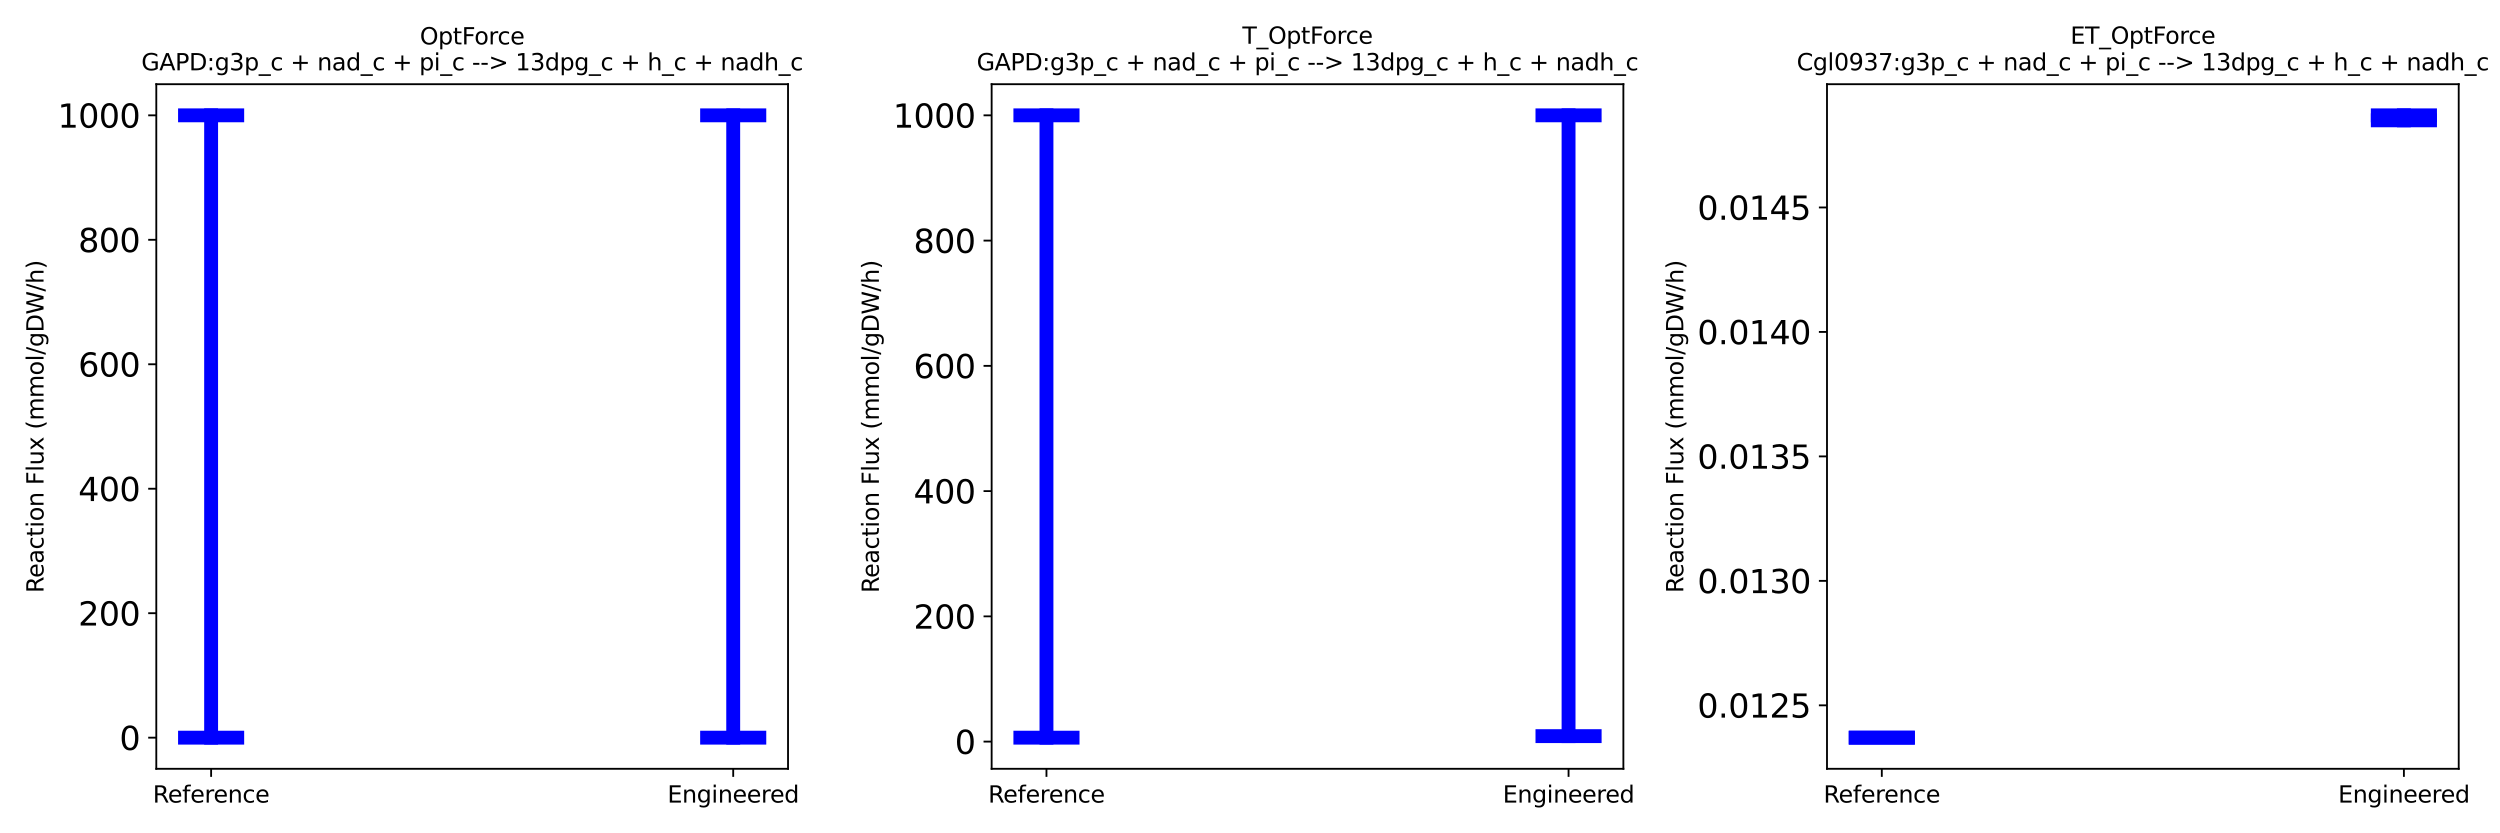 <?xml version="1.0" encoding="utf-8" standalone="no"?>
<!DOCTYPE svg PUBLIC "-//W3C//DTD SVG 1.1//EN"
  "http://www.w3.org/Graphics/SVG/1.1/DTD/svg11.dtd">
<svg xmlns:xlink="http://www.w3.org/1999/xlink" width="1080pt" height="360pt" viewBox="0 0 1080 360" xmlns="http://www.w3.org/2000/svg" version="1.1">
 <defs>
  <style type="text/css">*{stroke-linejoin: round; stroke-linecap: butt}</style>
 </defs>
 <g id="figure_1">
  <g id="patch_1">
   <path d="M 0 360 
L 1080 360 
L 1080 0 
L 0 0 
z
" style="fill: #ffffff"/>
  </g>
  <g id="axes_1">
   <g id="patch_2">
    <path d="M 67.52 332.12 
L 340.427 332.12 
L 340.427 36.384 
L 67.52 36.384 
z
" style="fill: #ffffff"/>
   </g>
   <g id="matplotlib.axis_1">
    <g id="xtick_1">
     <g id="line2d_1">
      <defs>
       <path id="m0166689766" d="M 0 0 
L 0 3.5 
" style="stroke: #000000; stroke-width: 0.8"/>
      </defs>
      <g>
       <use xlink:href="#m0166689766" x="91.202" y="332.12" style="stroke: #000000; stroke-width: 0.8"/>
      </g>
     </g>
     <g id="text_1">
      <!-- Reference -->
      <g transform="translate(66.025 346.718) scale(0.1 -0.1)">
       <defs>
        <path id="DejaVuSans-52" d="M 2841 2188 
Q 3044 2119 3236 1894 
Q 3428 1669 3622 1275 
L 4263 0 
L 3584 0 
L 2988 1197 
Q 2756 1666 2539 1819 
Q 2322 1972 1947 1972 
L 1259 1972 
L 1259 0 
L 628 0 
L 628 4666 
L 2053 4666 
Q 2853 4666 3247 4331 
Q 3641 3997 3641 3322 
Q 3641 2881 3436 2590 
Q 3231 2300 2841 2188 
z
M 1259 4147 
L 1259 2491 
L 2053 2491 
Q 2509 2491 2742 2702 
Q 2975 2913 2975 3322 
Q 2975 3731 2742 3939 
Q 2509 4147 2053 4147 
L 1259 4147 
z
" transform="scale(0.016)"/>
        <path id="DejaVuSans-65" d="M 3597 1894 
L 3597 1613 
L 953 1613 
Q 991 1019 1311 708 
Q 1631 397 2203 397 
Q 2534 397 2845 478 
Q 3156 559 3463 722 
L 3463 178 
Q 3153 47 2828 -22 
Q 2503 -91 2169 -91 
Q 1331 -91 842 396 
Q 353 884 353 1716 
Q 353 2575 817 3079 
Q 1281 3584 2069 3584 
Q 2775 3584 3186 3129 
Q 3597 2675 3597 1894 
z
M 3022 2063 
Q 3016 2534 2758 2815 
Q 2500 3097 2075 3097 
Q 1594 3097 1305 2825 
Q 1016 2553 972 2059 
L 3022 2063 
z
" transform="scale(0.016)"/>
        <path id="DejaVuSans-66" d="M 2375 4863 
L 2375 4384 
L 1825 4384 
Q 1516 4384 1395 4259 
Q 1275 4134 1275 3809 
L 1275 3500 
L 2222 3500 
L 2222 3053 
L 1275 3053 
L 1275 0 
L 697 0 
L 697 3053 
L 147 3053 
L 147 3500 
L 697 3500 
L 697 3744 
Q 697 4328 969 4595 
Q 1241 4863 1831 4863 
L 2375 4863 
z
" transform="scale(0.016)"/>
        <path id="DejaVuSans-72" d="M 2631 2963 
Q 2534 3019 2420 3045 
Q 2306 3072 2169 3072 
Q 1681 3072 1420 2755 
Q 1159 2438 1159 1844 
L 1159 0 
L 581 0 
L 581 3500 
L 1159 3500 
L 1159 2956 
Q 1341 3275 1631 3429 
Q 1922 3584 2338 3584 
Q 2397 3584 2469 3576 
Q 2541 3569 2628 3553 
L 2631 2963 
z
" transform="scale(0.016)"/>
        <path id="DejaVuSans-6e" d="M 3513 2113 
L 3513 0 
L 2938 0 
L 2938 2094 
Q 2938 2591 2744 2837 
Q 2550 3084 2163 3084 
Q 1697 3084 1428 2787 
Q 1159 2491 1159 1978 
L 1159 0 
L 581 0 
L 581 3500 
L 1159 3500 
L 1159 2956 
Q 1366 3272 1645 3428 
Q 1925 3584 2291 3584 
Q 2894 3584 3203 3211 
Q 3513 2838 3513 2113 
z
" transform="scale(0.016)"/>
        <path id="DejaVuSans-63" d="M 3122 3366 
L 3122 2828 
Q 2878 2963 2633 3030 
Q 2388 3097 2138 3097 
Q 1578 3097 1268 2742 
Q 959 2388 959 1747 
Q 959 1106 1268 751 
Q 1578 397 2138 397 
Q 2388 397 2633 464 
Q 2878 531 3122 666 
L 3122 134 
Q 2881 22 2623 -34 
Q 2366 -91 2075 -91 
Q 1284 -91 818 406 
Q 353 903 353 1747 
Q 353 2603 823 3093 
Q 1294 3584 2113 3584 
Q 2378 3584 2631 3529 
Q 2884 3475 3122 3366 
z
" transform="scale(0.016)"/>
       </defs>
       <use xlink:href="#DejaVuSans-52"/>
       <use xlink:href="#DejaVuSans-65" x="64.982"/>
       <use xlink:href="#DejaVuSans-66" x="126.506"/>
       <use xlink:href="#DejaVuSans-65" x="161.711"/>
       <use xlink:href="#DejaVuSans-72" x="223.234"/>
       <use xlink:href="#DejaVuSans-65" x="262.098"/>
       <use xlink:href="#DejaVuSans-6e" x="323.621"/>
       <use xlink:href="#DejaVuSans-63" x="387"/>
       <use xlink:href="#DejaVuSans-65" x="441.98"/>
      </g>
     </g>
    </g>
    <g id="xtick_2">
     <g id="line2d_2">
      <g>
       <use xlink:href="#m0166689766" x="316.745" y="332.12" style="stroke: #000000; stroke-width: 0.8"/>
      </g>
     </g>
     <g id="text_2">
      <!-- Engineered -->
      <g transform="translate(288.338 346.718) scale(0.1 -0.1)">
       <defs>
        <path id="DejaVuSans-45" d="M 628 4666 
L 3578 4666 
L 3578 4134 
L 1259 4134 
L 1259 2753 
L 3481 2753 
L 3481 2222 
L 1259 2222 
L 1259 531 
L 3634 531 
L 3634 0 
L 628 0 
L 628 4666 
z
" transform="scale(0.016)"/>
        <path id="DejaVuSans-67" d="M 2906 1791 
Q 2906 2416 2648 2759 
Q 2391 3103 1925 3103 
Q 1463 3103 1205 2759 
Q 947 2416 947 1791 
Q 947 1169 1205 825 
Q 1463 481 1925 481 
Q 2391 481 2648 825 
Q 2906 1169 2906 1791 
z
M 3481 434 
Q 3481 -459 3084 -895 
Q 2688 -1331 1869 -1331 
Q 1566 -1331 1297 -1286 
Q 1028 -1241 775 -1147 
L 775 -588 
Q 1028 -725 1275 -790 
Q 1522 -856 1778 -856 
Q 2344 -856 2625 -561 
Q 2906 -266 2906 331 
L 2906 616 
Q 2728 306 2450 153 
Q 2172 0 1784 0 
Q 1141 0 747 490 
Q 353 981 353 1791 
Q 353 2603 747 3093 
Q 1141 3584 1784 3584 
Q 2172 3584 2450 3431 
Q 2728 3278 2906 2969 
L 2906 3500 
L 3481 3500 
L 3481 434 
z
" transform="scale(0.016)"/>
        <path id="DejaVuSans-69" d="M 603 3500 
L 1178 3500 
L 1178 0 
L 603 0 
L 603 3500 
z
M 603 4863 
L 1178 4863 
L 1178 4134 
L 603 4134 
L 603 4863 
z
" transform="scale(0.016)"/>
        <path id="DejaVuSans-64" d="M 2906 2969 
L 2906 4863 
L 3481 4863 
L 3481 0 
L 2906 0 
L 2906 525 
Q 2725 213 2448 61 
Q 2172 -91 1784 -91 
Q 1150 -91 751 415 
Q 353 922 353 1747 
Q 353 2572 751 3078 
Q 1150 3584 1784 3584 
Q 2172 3584 2448 3432 
Q 2725 3281 2906 2969 
z
M 947 1747 
Q 947 1113 1208 752 
Q 1469 391 1925 391 
Q 2381 391 2643 752 
Q 2906 1113 2906 1747 
Q 2906 2381 2643 2742 
Q 2381 3103 1925 3103 
Q 1469 3103 1208 2742 
Q 947 2381 947 1747 
z
" transform="scale(0.016)"/>
       </defs>
       <use xlink:href="#DejaVuSans-45"/>
       <use xlink:href="#DejaVuSans-6e" x="63.184"/>
       <use xlink:href="#DejaVuSans-67" x="126.562"/>
       <use xlink:href="#DejaVuSans-69" x="190.039"/>
       <use xlink:href="#DejaVuSans-6e" x="217.822"/>
       <use xlink:href="#DejaVuSans-65" x="281.201"/>
       <use xlink:href="#DejaVuSans-65" x="342.725"/>
       <use xlink:href="#DejaVuSans-72" x="404.248"/>
       <use xlink:href="#DejaVuSans-65" x="443.111"/>
       <use xlink:href="#DejaVuSans-64" x="504.635"/>
      </g>
     </g>
    </g>
   </g>
   <g id="matplotlib.axis_2">
    <g id="ytick_1">
     <g id="line2d_3">
      <defs>
       <path id="m9d4613c481" d="M 0 0 
L -3.5 0 
" style="stroke: #000000; stroke-width: 0.8"/>
      </defs>
      <g>
       <use xlink:href="#m9d4613c481" x="67.52" y="318.677" style="stroke: #000000; stroke-width: 0.8"/>
      </g>
     </g>
     <g id="text_3">
      <!-- 0 -->
      <g transform="translate(51.612 323.996) scale(0.14 -0.14)">
       <defs>
        <path id="DejaVuSans-30" d="M 2034 4250 
Q 1547 4250 1301 3770 
Q 1056 3291 1056 2328 
Q 1056 1369 1301 889 
Q 1547 409 2034 409 
Q 2525 409 2770 889 
Q 3016 1369 3016 2328 
Q 3016 3291 2770 3770 
Q 2525 4250 2034 4250 
z
M 2034 4750 
Q 2819 4750 3233 4129 
Q 3647 3509 3647 2328 
Q 3647 1150 3233 529 
Q 2819 -91 2034 -91 
Q 1250 -91 836 529 
Q 422 1150 422 2328 
Q 422 3509 836 4129 
Q 1250 4750 2034 4750 
z
" transform="scale(0.016)"/>
       </defs>
       <use xlink:href="#DejaVuSans-30"/>
      </g>
     </g>
    </g>
    <g id="ytick_2">
     <g id="line2d_4">
      <g>
       <use xlink:href="#m9d4613c481" x="67.52" y="264.907" style="stroke: #000000; stroke-width: 0.8"/>
      </g>
     </g>
     <g id="text_4">
      <!-- 200 -->
      <g transform="translate(33.797 270.226) scale(0.14 -0.14)">
       <defs>
        <path id="DejaVuSans-32" d="M 1228 531 
L 3431 531 
L 3431 0 
L 469 0 
L 469 531 
Q 828 903 1448 1529 
Q 2069 2156 2228 2338 
Q 2531 2678 2651 2914 
Q 2772 3150 2772 3378 
Q 2772 3750 2511 3984 
Q 2250 4219 1831 4219 
Q 1534 4219 1204 4116 
Q 875 4013 500 3803 
L 500 4441 
Q 881 4594 1212 4672 
Q 1544 4750 1819 4750 
Q 2544 4750 2975 4387 
Q 3406 4025 3406 3419 
Q 3406 3131 3298 2873 
Q 3191 2616 2906 2266 
Q 2828 2175 2409 1742 
Q 1991 1309 1228 531 
z
" transform="scale(0.016)"/>
       </defs>
       <use xlink:href="#DejaVuSans-32"/>
       <use xlink:href="#DejaVuSans-30" x="63.623"/>
       <use xlink:href="#DejaVuSans-30" x="127.246"/>
      </g>
     </g>
    </g>
    <g id="ytick_3">
     <g id="line2d_5">
      <g>
       <use xlink:href="#m9d4613c481" x="67.52" y="211.137" style="stroke: #000000; stroke-width: 0.8"/>
      </g>
     </g>
     <g id="text_5">
      <!-- 400 -->
      <g transform="translate(33.797 216.456) scale(0.14 -0.14)">
       <defs>
        <path id="DejaVuSans-34" d="M 2419 4116 
L 825 1625 
L 2419 1625 
L 2419 4116 
z
M 2253 4666 
L 3047 4666 
L 3047 1625 
L 3713 1625 
L 3713 1100 
L 3047 1100 
L 3047 0 
L 2419 0 
L 2419 1100 
L 313 1100 
L 313 1709 
L 2253 4666 
z
" transform="scale(0.016)"/>
       </defs>
       <use xlink:href="#DejaVuSans-34"/>
       <use xlink:href="#DejaVuSans-30" x="63.623"/>
       <use xlink:href="#DejaVuSans-30" x="127.246"/>
      </g>
     </g>
    </g>
    <g id="ytick_4">
     <g id="line2d_6">
      <g>
       <use xlink:href="#m9d4613c481" x="67.52" y="157.367" style="stroke: #000000; stroke-width: 0.8"/>
      </g>
     </g>
     <g id="text_6">
      <!-- 600 -->
      <g transform="translate(33.797 162.686) scale(0.14 -0.14)">
       <defs>
        <path id="DejaVuSans-36" d="M 2113 2584 
Q 1688 2584 1439 2293 
Q 1191 2003 1191 1497 
Q 1191 994 1439 701 
Q 1688 409 2113 409 
Q 2538 409 2786 701 
Q 3034 994 3034 1497 
Q 3034 2003 2786 2293 
Q 2538 2584 2113 2584 
z
M 3366 4563 
L 3366 3988 
Q 3128 4100 2886 4159 
Q 2644 4219 2406 4219 
Q 1781 4219 1451 3797 
Q 1122 3375 1075 2522 
Q 1259 2794 1537 2939 
Q 1816 3084 2150 3084 
Q 2853 3084 3261 2657 
Q 3669 2231 3669 1497 
Q 3669 778 3244 343 
Q 2819 -91 2113 -91 
Q 1303 -91 875 529 
Q 447 1150 447 2328 
Q 447 3434 972 4092 
Q 1497 4750 2381 4750 
Q 2619 4750 2861 4703 
Q 3103 4656 3366 4563 
z
" transform="scale(0.016)"/>
       </defs>
       <use xlink:href="#DejaVuSans-36"/>
       <use xlink:href="#DejaVuSans-30" x="63.623"/>
       <use xlink:href="#DejaVuSans-30" x="127.246"/>
      </g>
     </g>
    </g>
    <g id="ytick_5">
     <g id="line2d_7">
      <g>
       <use xlink:href="#m9d4613c481" x="67.52" y="103.597" style="stroke: #000000; stroke-width: 0.8"/>
      </g>
     </g>
     <g id="text_7">
      <!-- 800 -->
      <g transform="translate(33.797 108.916) scale(0.14 -0.14)">
       <defs>
        <path id="DejaVuSans-38" d="M 2034 2216 
Q 1584 2216 1326 1975 
Q 1069 1734 1069 1313 
Q 1069 891 1326 650 
Q 1584 409 2034 409 
Q 2484 409 2743 651 
Q 3003 894 3003 1313 
Q 3003 1734 2745 1975 
Q 2488 2216 2034 2216 
z
M 1403 2484 
Q 997 2584 770 2862 
Q 544 3141 544 3541 
Q 544 4100 942 4425 
Q 1341 4750 2034 4750 
Q 2731 4750 3128 4425 
Q 3525 4100 3525 3541 
Q 3525 3141 3298 2862 
Q 3072 2584 2669 2484 
Q 3125 2378 3379 2068 
Q 3634 1759 3634 1313 
Q 3634 634 3220 271 
Q 2806 -91 2034 -91 
Q 1263 -91 848 271 
Q 434 634 434 1313 
Q 434 1759 690 2068 
Q 947 2378 1403 2484 
z
M 1172 3481 
Q 1172 3119 1398 2916 
Q 1625 2713 2034 2713 
Q 2441 2713 2670 2916 
Q 2900 3119 2900 3481 
Q 2900 3844 2670 4047 
Q 2441 4250 2034 4250 
Q 1625 4250 1398 4047 
Q 1172 3844 1172 3481 
z
" transform="scale(0.016)"/>
       </defs>
       <use xlink:href="#DejaVuSans-38"/>
       <use xlink:href="#DejaVuSans-30" x="63.623"/>
       <use xlink:href="#DejaVuSans-30" x="127.246"/>
      </g>
     </g>
    </g>
    <g id="ytick_6">
     <g id="line2d_8">
      <g>
       <use xlink:href="#m9d4613c481" x="67.52" y="49.827" style="stroke: #000000; stroke-width: 0.8"/>
      </g>
     </g>
     <g id="text_8">
      <!-- 1000 -->
      <g transform="translate(24.89 55.145) scale(0.14 -0.14)">
       <defs>
        <path id="DejaVuSans-31" d="M 794 531 
L 1825 531 
L 1825 4091 
L 703 3866 
L 703 4441 
L 1819 4666 
L 2450 4666 
L 2450 531 
L 3481 531 
L 3481 0 
L 794 0 
L 794 531 
z
" transform="scale(0.016)"/>
       </defs>
       <use xlink:href="#DejaVuSans-31"/>
       <use xlink:href="#DejaVuSans-30" x="63.623"/>
       <use xlink:href="#DejaVuSans-30" x="127.246"/>
       <use xlink:href="#DejaVuSans-30" x="190.869"/>
      </g>
     </g>
    </g>
    <g id="text_9">
     <!-- Reaction Flux (mmol/gDW/h) -->
     <g transform="translate(18.81 256.136) rotate(-90) scale(0.1 -0.1)">
      <defs>
       <path id="DejaVuSans-61" d="M 2194 1759 
Q 1497 1759 1228 1600 
Q 959 1441 959 1056 
Q 959 750 1161 570 
Q 1363 391 1709 391 
Q 2188 391 2477 730 
Q 2766 1069 2766 1631 
L 2766 1759 
L 2194 1759 
z
M 3341 1997 
L 3341 0 
L 2766 0 
L 2766 531 
Q 2569 213 2275 61 
Q 1981 -91 1556 -91 
Q 1019 -91 701 211 
Q 384 513 384 1019 
Q 384 1609 779 1909 
Q 1175 2209 1959 2209 
L 2766 2209 
L 2766 2266 
Q 2766 2663 2505 2880 
Q 2244 3097 1772 3097 
Q 1472 3097 1187 3025 
Q 903 2953 641 2809 
L 641 3341 
Q 956 3463 1253 3523 
Q 1550 3584 1831 3584 
Q 2591 3584 2966 3190 
Q 3341 2797 3341 1997 
z
" transform="scale(0.016)"/>
       <path id="DejaVuSans-74" d="M 1172 4494 
L 1172 3500 
L 2356 3500 
L 2356 3053 
L 1172 3053 
L 1172 1153 
Q 1172 725 1289 603 
Q 1406 481 1766 481 
L 2356 481 
L 2356 0 
L 1766 0 
Q 1100 0 847 248 
Q 594 497 594 1153 
L 594 3053 
L 172 3053 
L 172 3500 
L 594 3500 
L 594 4494 
L 1172 4494 
z
" transform="scale(0.016)"/>
       <path id="DejaVuSans-6f" d="M 1959 3097 
Q 1497 3097 1228 2736 
Q 959 2375 959 1747 
Q 959 1119 1226 758 
Q 1494 397 1959 397 
Q 2419 397 2687 759 
Q 2956 1122 2956 1747 
Q 2956 2369 2687 2733 
Q 2419 3097 1959 3097 
z
M 1959 3584 
Q 2709 3584 3137 3096 
Q 3566 2609 3566 1747 
Q 3566 888 3137 398 
Q 2709 -91 1959 -91 
Q 1206 -91 779 398 
Q 353 888 353 1747 
Q 353 2609 779 3096 
Q 1206 3584 1959 3584 
z
" transform="scale(0.016)"/>
       <path id="DejaVuSans-20" transform="scale(0.016)"/>
       <path id="DejaVuSans-46" d="M 628 4666 
L 3309 4666 
L 3309 4134 
L 1259 4134 
L 1259 2759 
L 3109 2759 
L 3109 2228 
L 1259 2228 
L 1259 0 
L 628 0 
L 628 4666 
z
" transform="scale(0.016)"/>
       <path id="DejaVuSans-6c" d="M 603 4863 
L 1178 4863 
L 1178 0 
L 603 0 
L 603 4863 
z
" transform="scale(0.016)"/>
       <path id="DejaVuSans-75" d="M 544 1381 
L 544 3500 
L 1119 3500 
L 1119 1403 
Q 1119 906 1312 657 
Q 1506 409 1894 409 
Q 2359 409 2629 706 
Q 2900 1003 2900 1516 
L 2900 3500 
L 3475 3500 
L 3475 0 
L 2900 0 
L 2900 538 
Q 2691 219 2414 64 
Q 2138 -91 1772 -91 
Q 1169 -91 856 284 
Q 544 659 544 1381 
z
M 1991 3584 
L 1991 3584 
z
" transform="scale(0.016)"/>
       <path id="DejaVuSans-78" d="M 3513 3500 
L 2247 1797 
L 3578 0 
L 2900 0 
L 1881 1375 
L 863 0 
L 184 0 
L 1544 1831 
L 300 3500 
L 978 3500 
L 1906 2253 
L 2834 3500 
L 3513 3500 
z
" transform="scale(0.016)"/>
       <path id="DejaVuSans-28" d="M 1984 4856 
Q 1566 4138 1362 3434 
Q 1159 2731 1159 2009 
Q 1159 1288 1364 580 
Q 1569 -128 1984 -844 
L 1484 -844 
Q 1016 -109 783 600 
Q 550 1309 550 2009 
Q 550 2706 781 3412 
Q 1013 4119 1484 4856 
L 1984 4856 
z
" transform="scale(0.016)"/>
       <path id="DejaVuSans-6d" d="M 3328 2828 
Q 3544 3216 3844 3400 
Q 4144 3584 4550 3584 
Q 5097 3584 5394 3201 
Q 5691 2819 5691 2113 
L 5691 0 
L 5113 0 
L 5113 2094 
Q 5113 2597 4934 2840 
Q 4756 3084 4391 3084 
Q 3944 3084 3684 2787 
Q 3425 2491 3425 1978 
L 3425 0 
L 2847 0 
L 2847 2094 
Q 2847 2600 2669 2842 
Q 2491 3084 2119 3084 
Q 1678 3084 1418 2786 
Q 1159 2488 1159 1978 
L 1159 0 
L 581 0 
L 581 3500 
L 1159 3500 
L 1159 2956 
Q 1356 3278 1631 3431 
Q 1906 3584 2284 3584 
Q 2666 3584 2933 3390 
Q 3200 3197 3328 2828 
z
" transform="scale(0.016)"/>
       <path id="DejaVuSans-2f" d="M 1625 4666 
L 2156 4666 
L 531 -594 
L 0 -594 
L 1625 4666 
z
" transform="scale(0.016)"/>
       <path id="DejaVuSans-44" d="M 1259 4147 
L 1259 519 
L 2022 519 
Q 2988 519 3436 956 
Q 3884 1394 3884 2338 
Q 3884 3275 3436 3711 
Q 2988 4147 2022 4147 
L 1259 4147 
z
M 628 4666 
L 1925 4666 
Q 3281 4666 3915 4102 
Q 4550 3538 4550 2338 
Q 4550 1131 3912 565 
Q 3275 0 1925 0 
L 628 0 
L 628 4666 
z
" transform="scale(0.016)"/>
       <path id="DejaVuSans-57" d="M 213 4666 
L 850 4666 
L 1831 722 
L 2809 4666 
L 3519 4666 
L 4500 722 
L 5478 4666 
L 6119 4666 
L 4947 0 
L 4153 0 
L 3169 4050 
L 2175 0 
L 1381 0 
L 213 4666 
z
" transform="scale(0.016)"/>
       <path id="DejaVuSans-68" d="M 3513 2113 
L 3513 0 
L 2938 0 
L 2938 2094 
Q 2938 2591 2744 2837 
Q 2550 3084 2163 3084 
Q 1697 3084 1428 2787 
Q 1159 2491 1159 1978 
L 1159 0 
L 581 0 
L 581 4863 
L 1159 4863 
L 1159 2956 
Q 1366 3272 1645 3428 
Q 1925 3584 2291 3584 
Q 2894 3584 3203 3211 
Q 3513 2838 3513 2113 
z
" transform="scale(0.016)"/>
       <path id="DejaVuSans-29" d="M 513 4856 
L 1013 4856 
Q 1481 4119 1714 3412 
Q 1947 2706 1947 2009 
Q 1947 1309 1714 600 
Q 1481 -109 1013 -844 
L 513 -844 
Q 928 -128 1133 580 
Q 1338 1288 1338 2009 
Q 1338 2731 1133 3434 
Q 928 4138 513 4856 
z
" transform="scale(0.016)"/>
      </defs>
      <use xlink:href="#DejaVuSans-52"/>
      <use xlink:href="#DejaVuSans-65" x="64.982"/>
      <use xlink:href="#DejaVuSans-61" x="126.506"/>
      <use xlink:href="#DejaVuSans-63" x="187.785"/>
      <use xlink:href="#DejaVuSans-74" x="242.766"/>
      <use xlink:href="#DejaVuSans-69" x="281.975"/>
      <use xlink:href="#DejaVuSans-6f" x="309.758"/>
      <use xlink:href="#DejaVuSans-6e" x="370.939"/>
      <use xlink:href="#DejaVuSans-20" x="434.318"/>
      <use xlink:href="#DejaVuSans-46" x="466.105"/>
      <use xlink:href="#DejaVuSans-6c" x="523.625"/>
      <use xlink:href="#DejaVuSans-75" x="551.408"/>
      <use xlink:href="#DejaVuSans-78" x="614.787"/>
      <use xlink:href="#DejaVuSans-20" x="673.967"/>
      <use xlink:href="#DejaVuSans-28" x="705.754"/>
      <use xlink:href="#DejaVuSans-6d" x="744.768"/>
      <use xlink:href="#DejaVuSans-6d" x="842.18"/>
      <use xlink:href="#DejaVuSans-6f" x="939.592"/>
      <use xlink:href="#DejaVuSans-6c" x="1000.773"/>
      <use xlink:href="#DejaVuSans-2f" x="1028.557"/>
      <use xlink:href="#DejaVuSans-67" x="1062.248"/>
      <use xlink:href="#DejaVuSans-44" x="1125.725"/>
      <use xlink:href="#DejaVuSans-57" x="1202.727"/>
      <use xlink:href="#DejaVuSans-2f" x="1301.604"/>
      <use xlink:href="#DejaVuSans-68" x="1335.295"/>
      <use xlink:href="#DejaVuSans-29" x="1398.674"/>
     </g>
    </g>
   </g>
   <g id="line2d_9">
    <path d="M 91.202 318.677 
L 91.202 49.827 
" clip-path="url(#p25b998e445)" style="fill: none; stroke: #0000ff; stroke-width: 6; stroke-linecap: square"/>
   </g>
   <g id="line2d_10">
    <path d="M 79.925 318.677 
L 102.479 318.677 
" clip-path="url(#p25b998e445)" style="fill: none; stroke: #0000ff; stroke-width: 6; stroke-linecap: square"/>
   </g>
   <g id="line2d_11">
    <path d="M 79.925 49.827 
L 102.479 49.827 
" clip-path="url(#p25b998e445)" style="fill: none; stroke: #0000ff; stroke-width: 6; stroke-linecap: square"/>
   </g>
   <g id="line2d_12">
    <path d="M 316.745 318.677 
L 316.745 49.827 
" clip-path="url(#p25b998e445)" style="fill: none; stroke: #0000ff; stroke-width: 6; stroke-linecap: square"/>
   </g>
   <g id="line2d_13">
    <path d="M 305.468 318.677 
L 328.023 318.677 
" clip-path="url(#p25b998e445)" style="fill: none; stroke: #0000ff; stroke-width: 6; stroke-linecap: square"/>
   </g>
   <g id="line2d_14">
    <path d="M 305.468 49.827 
L 328.023 49.827 
" clip-path="url(#p25b998e445)" style="fill: none; stroke: #0000ff; stroke-width: 6; stroke-linecap: square"/>
   </g>
   <g id="patch_3">
    <path d="M 67.52 332.12 
L 67.52 36.384 
" style="fill: none; stroke: #000000; stroke-width: 0.8; stroke-linejoin: miter; stroke-linecap: square"/>
   </g>
   <g id="patch_4">
    <path d="M 340.427 332.12 
L 340.427 36.384 
" style="fill: none; stroke: #000000; stroke-width: 0.8; stroke-linejoin: miter; stroke-linecap: square"/>
   </g>
   <g id="patch_5">
    <path d="M 67.52 332.12 
L 340.427 332.12 
" style="fill: none; stroke: #000000; stroke-width: 0.8; stroke-linejoin: miter; stroke-linecap: square"/>
   </g>
   <g id="patch_6">
    <path d="M 67.52 36.384 
L 340.427 36.384 
" style="fill: none; stroke: #000000; stroke-width: 0.8; stroke-linejoin: miter; stroke-linecap: square"/>
   </g>
   <g id="text_10">
    <!-- OptForce -->
    <g transform="translate(181.381 19.186) scale(0.1 -0.1)">
     <defs>
      <path id="DejaVuSans-4f" d="M 2522 4238 
Q 1834 4238 1429 3725 
Q 1025 3213 1025 2328 
Q 1025 1447 1429 934 
Q 1834 422 2522 422 
Q 3209 422 3611 934 
Q 4013 1447 4013 2328 
Q 4013 3213 3611 3725 
Q 3209 4238 2522 4238 
z
M 2522 4750 
Q 3503 4750 4090 4092 
Q 4678 3434 4678 2328 
Q 4678 1225 4090 567 
Q 3503 -91 2522 -91 
Q 1538 -91 948 565 
Q 359 1222 359 2328 
Q 359 3434 948 4092 
Q 1538 4750 2522 4750 
z
" transform="scale(0.016)"/>
      <path id="DejaVuSans-70" d="M 1159 525 
L 1159 -1331 
L 581 -1331 
L 581 3500 
L 1159 3500 
L 1159 2969 
Q 1341 3281 1617 3432 
Q 1894 3584 2278 3584 
Q 2916 3584 3314 3078 
Q 3713 2572 3713 1747 
Q 3713 922 3314 415 
Q 2916 -91 2278 -91 
Q 1894 -91 1617 61 
Q 1341 213 1159 525 
z
M 3116 1747 
Q 3116 2381 2855 2742 
Q 2594 3103 2138 3103 
Q 1681 3103 1420 2742 
Q 1159 2381 1159 1747 
Q 1159 1113 1420 752 
Q 1681 391 2138 391 
Q 2594 391 2855 752 
Q 3116 1113 3116 1747 
z
" transform="scale(0.016)"/>
     </defs>
     <use xlink:href="#DejaVuSans-4f"/>
     <use xlink:href="#DejaVuSans-70" x="78.711"/>
     <use xlink:href="#DejaVuSans-74" x="142.188"/>
     <use xlink:href="#DejaVuSans-46" x="181.396"/>
     <use xlink:href="#DejaVuSans-6f" x="235.291"/>
     <use xlink:href="#DejaVuSans-72" x="296.473"/>
     <use xlink:href="#DejaVuSans-63" x="335.336"/>
     <use xlink:href="#DejaVuSans-65" x="390.316"/>
    </g>
    <!-- GAPD:g3p_c + nad_c + pi_c - -&gt; 13dpg_c + h_c + nadh_c -->
    <g transform="translate(61.057 30.384) scale(0.1 -0.1)">
     <defs>
      <path id="DejaVuSans-47" d="M 3809 666 
L 3809 1919 
L 2778 1919 
L 2778 2438 
L 4434 2438 
L 4434 434 
Q 4069 175 3628 42 
Q 3188 -91 2688 -91 
Q 1594 -91 976 548 
Q 359 1188 359 2328 
Q 359 3472 976 4111 
Q 1594 4750 2688 4750 
Q 3144 4750 3555 4637 
Q 3966 4525 4313 4306 
L 4313 3634 
Q 3963 3931 3569 4081 
Q 3175 4231 2741 4231 
Q 1884 4231 1454 3753 
Q 1025 3275 1025 2328 
Q 1025 1384 1454 906 
Q 1884 428 2741 428 
Q 3075 428 3337 486 
Q 3600 544 3809 666 
z
" transform="scale(0.016)"/>
      <path id="DejaVuSans-41" d="M 2188 4044 
L 1331 1722 
L 3047 1722 
L 2188 4044 
z
M 1831 4666 
L 2547 4666 
L 4325 0 
L 3669 0 
L 3244 1197 
L 1141 1197 
L 716 0 
L 50 0 
L 1831 4666 
z
" transform="scale(0.016)"/>
      <path id="DejaVuSans-50" d="M 1259 4147 
L 1259 2394 
L 2053 2394 
Q 2494 2394 2734 2622 
Q 2975 2850 2975 3272 
Q 2975 3691 2734 3919 
Q 2494 4147 2053 4147 
L 1259 4147 
z
M 628 4666 
L 2053 4666 
Q 2838 4666 3239 4311 
Q 3641 3956 3641 3272 
Q 3641 2581 3239 2228 
Q 2838 1875 2053 1875 
L 1259 1875 
L 1259 0 
L 628 0 
L 628 4666 
z
" transform="scale(0.016)"/>
      <path id="DejaVuSans-3a" d="M 750 794 
L 1409 794 
L 1409 0 
L 750 0 
L 750 794 
z
M 750 3309 
L 1409 3309 
L 1409 2516 
L 750 2516 
L 750 3309 
z
" transform="scale(0.016)"/>
      <path id="DejaVuSans-33" d="M 2597 2516 
Q 3050 2419 3304 2112 
Q 3559 1806 3559 1356 
Q 3559 666 3084 287 
Q 2609 -91 1734 -91 
Q 1441 -91 1130 -33 
Q 819 25 488 141 
L 488 750 
Q 750 597 1062 519 
Q 1375 441 1716 441 
Q 2309 441 2620 675 
Q 2931 909 2931 1356 
Q 2931 1769 2642 2001 
Q 2353 2234 1838 2234 
L 1294 2234 
L 1294 2753 
L 1863 2753 
Q 2328 2753 2575 2939 
Q 2822 3125 2822 3475 
Q 2822 3834 2567 4026 
Q 2313 4219 1838 4219 
Q 1578 4219 1281 4162 
Q 984 4106 628 3988 
L 628 4550 
Q 988 4650 1302 4700 
Q 1616 4750 1894 4750 
Q 2613 4750 3031 4423 
Q 3450 4097 3450 3541 
Q 3450 3153 3228 2886 
Q 3006 2619 2597 2516 
z
" transform="scale(0.016)"/>
      <path id="DejaVuSans-5f" d="M 3263 -1063 
L 3263 -1509 
L -63 -1509 
L -63 -1063 
L 3263 -1063 
z
" transform="scale(0.016)"/>
      <path id="DejaVuSans-2b" d="M 2944 4013 
L 2944 2272 
L 4684 2272 
L 4684 1741 
L 2944 1741 
L 2944 0 
L 2419 0 
L 2419 1741 
L 678 1741 
L 678 2272 
L 2419 2272 
L 2419 4013 
L 2944 4013 
z
" transform="scale(0.016)"/>
      <path id="DejaVuSans-2d" d="M 313 2009 
L 1997 2009 
L 1997 1497 
L 313 1497 
L 313 2009 
z
" transform="scale(0.016)"/>
      <path id="DejaVuSans-3e" d="M 678 3150 
L 678 3719 
L 4684 2266 
L 4684 1747 
L 678 294 
L 678 863 
L 3897 2003 
L 678 3150 
z
" transform="scale(0.016)"/>
     </defs>
     <use xlink:href="#DejaVuSans-47"/>
     <use xlink:href="#DejaVuSans-41" x="77.49"/>
     <use xlink:href="#DejaVuSans-50" x="145.898"/>
     <use xlink:href="#DejaVuSans-44" x="206.201"/>
     <use xlink:href="#DejaVuSans-3a" x="283.203"/>
     <use xlink:href="#DejaVuSans-67" x="316.895"/>
     <use xlink:href="#DejaVuSans-33" x="380.371"/>
     <use xlink:href="#DejaVuSans-70" x="443.994"/>
     <use xlink:href="#DejaVuSans-5f" x="507.471"/>
     <use xlink:href="#DejaVuSans-63" x="557.471"/>
     <use xlink:href="#DejaVuSans-20" x="612.451"/>
     <use xlink:href="#DejaVuSans-2b" x="644.238"/>
     <use xlink:href="#DejaVuSans-20" x="728.027"/>
     <use xlink:href="#DejaVuSans-6e" x="759.814"/>
     <use xlink:href="#DejaVuSans-61" x="823.193"/>
     <use xlink:href="#DejaVuSans-64" x="884.473"/>
     <use xlink:href="#DejaVuSans-5f" x="947.949"/>
     <use xlink:href="#DejaVuSans-63" x="997.949"/>
     <use xlink:href="#DejaVuSans-20" x="1052.93"/>
     <use xlink:href="#DejaVuSans-2b" x="1084.717"/>
     <use xlink:href="#DejaVuSans-20" x="1168.506"/>
     <use xlink:href="#DejaVuSans-70" x="1200.293"/>
     <use xlink:href="#DejaVuSans-69" x="1263.77"/>
     <use xlink:href="#DejaVuSans-5f" x="1291.553"/>
     <use xlink:href="#DejaVuSans-63" x="1341.553"/>
     <use xlink:href="#DejaVuSans-20" x="1396.533"/>
     <use xlink:href="#DejaVuSans-2d" x="1428.32"/>
     <use xlink:href="#DejaVuSans-2d" x="1464.404"/>
     <use xlink:href="#DejaVuSans-3e" x="1500.488"/>
     <use xlink:href="#DejaVuSans-20" x="1584.277"/>
     <use xlink:href="#DejaVuSans-31" x="1616.064"/>
     <use xlink:href="#DejaVuSans-33" x="1679.688"/>
     <use xlink:href="#DejaVuSans-64" x="1743.311"/>
     <use xlink:href="#DejaVuSans-70" x="1806.787"/>
     <use xlink:href="#DejaVuSans-67" x="1870.264"/>
     <use xlink:href="#DejaVuSans-5f" x="1933.74"/>
     <use xlink:href="#DejaVuSans-63" x="1983.74"/>
     <use xlink:href="#DejaVuSans-20" x="2038.721"/>
     <use xlink:href="#DejaVuSans-2b" x="2070.508"/>
     <use xlink:href="#DejaVuSans-20" x="2154.297"/>
     <use xlink:href="#DejaVuSans-68" x="2186.084"/>
     <use xlink:href="#DejaVuSans-5f" x="2249.463"/>
     <use xlink:href="#DejaVuSans-63" x="2299.463"/>
     <use xlink:href="#DejaVuSans-20" x="2354.443"/>
     <use xlink:href="#DejaVuSans-2b" x="2386.23"/>
     <use xlink:href="#DejaVuSans-20" x="2470.02"/>
     <use xlink:href="#DejaVuSans-6e" x="2501.807"/>
     <use xlink:href="#DejaVuSans-61" x="2565.186"/>
     <use xlink:href="#DejaVuSans-64" x="2626.465"/>
     <use xlink:href="#DejaVuSans-68" x="2689.941"/>
     <use xlink:href="#DejaVuSans-5f" x="2753.32"/>
     <use xlink:href="#DejaVuSans-63" x="2803.32"/>
    </g>
   </g>
  </g>
  <g id="axes_2">
   <g id="patch_7">
    <path d="M 428.39 332.12 
L 701.297 332.12 
L 701.297 36.384 
L 428.39 36.384 
z
" style="fill: #ffffff"/>
   </g>
   <g id="matplotlib.axis_3">
    <g id="xtick_3">
     <g id="line2d_15">
      <g>
       <use xlink:href="#m0166689766" x="452.072" y="332.12" style="stroke: #000000; stroke-width: 0.8"/>
      </g>
     </g>
     <g id="text_11">
      <!-- Reference -->
      <g transform="translate(426.895 346.718) scale(0.1 -0.1)">
       <use xlink:href="#DejaVuSans-52"/>
       <use xlink:href="#DejaVuSans-65" x="64.982"/>
       <use xlink:href="#DejaVuSans-66" x="126.506"/>
       <use xlink:href="#DejaVuSans-65" x="161.711"/>
       <use xlink:href="#DejaVuSans-72" x="223.234"/>
       <use xlink:href="#DejaVuSans-65" x="262.098"/>
       <use xlink:href="#DejaVuSans-6e" x="323.621"/>
       <use xlink:href="#DejaVuSans-63" x="387"/>
       <use xlink:href="#DejaVuSans-65" x="441.98"/>
      </g>
     </g>
    </g>
    <g id="xtick_4">
     <g id="line2d_16">
      <g>
       <use xlink:href="#m0166689766" x="677.615" y="332.12" style="stroke: #000000; stroke-width: 0.8"/>
      </g>
     </g>
     <g id="text_12">
      <!-- Engineered -->
      <g transform="translate(649.208 346.718) scale(0.1 -0.1)">
       <use xlink:href="#DejaVuSans-45"/>
       <use xlink:href="#DejaVuSans-6e" x="63.184"/>
       <use xlink:href="#DejaVuSans-67" x="126.562"/>
       <use xlink:href="#DejaVuSans-69" x="190.039"/>
       <use xlink:href="#DejaVuSans-6e" x="217.822"/>
       <use xlink:href="#DejaVuSans-65" x="281.201"/>
       <use xlink:href="#DejaVuSans-65" x="342.725"/>
       <use xlink:href="#DejaVuSans-72" x="404.248"/>
       <use xlink:href="#DejaVuSans-65" x="443.111"/>
       <use xlink:href="#DejaVuSans-64" x="504.635"/>
      </g>
     </g>
    </g>
   </g>
   <g id="matplotlib.axis_4">
    <g id="ytick_7">
     <g id="line2d_17">
      <g>
       <use xlink:href="#m9d4613c481" x="428.39" y="320.38" style="stroke: #000000; stroke-width: 0.8"/>
      </g>
     </g>
     <g id="text_13">
      <!-- 0 -->
      <g transform="translate(412.483 325.699) scale(0.14 -0.14)">
       <use xlink:href="#DejaVuSans-30"/>
      </g>
     </g>
    </g>
    <g id="ytick_8">
     <g id="line2d_18">
      <g>
       <use xlink:href="#m9d4613c481" x="428.39" y="266.269" style="stroke: #000000; stroke-width: 0.8"/>
      </g>
     </g>
     <g id="text_14">
      <!-- 200 -->
      <g transform="translate(394.668 271.588) scale(0.14 -0.14)">
       <use xlink:href="#DejaVuSans-32"/>
       <use xlink:href="#DejaVuSans-30" x="63.623"/>
       <use xlink:href="#DejaVuSans-30" x="127.246"/>
      </g>
     </g>
    </g>
    <g id="ytick_9">
     <g id="line2d_19">
      <g>
       <use xlink:href="#m9d4613c481" x="428.39" y="212.158" style="stroke: #000000; stroke-width: 0.8"/>
      </g>
     </g>
     <g id="text_15">
      <!-- 400 -->
      <g transform="translate(394.668 217.477) scale(0.14 -0.14)">
       <use xlink:href="#DejaVuSans-34"/>
       <use xlink:href="#DejaVuSans-30" x="63.623"/>
       <use xlink:href="#DejaVuSans-30" x="127.246"/>
      </g>
     </g>
    </g>
    <g id="ytick_10">
     <g id="line2d_20">
      <g>
       <use xlink:href="#m9d4613c481" x="428.39" y="158.048" style="stroke: #000000; stroke-width: 0.8"/>
      </g>
     </g>
     <g id="text_16">
      <!-- 600 -->
      <g transform="translate(394.668 163.367) scale(0.14 -0.14)">
       <use xlink:href="#DejaVuSans-36"/>
       <use xlink:href="#DejaVuSans-30" x="63.623"/>
       <use xlink:href="#DejaVuSans-30" x="127.246"/>
      </g>
     </g>
    </g>
    <g id="ytick_11">
     <g id="line2d_21">
      <g>
       <use xlink:href="#m9d4613c481" x="428.39" y="103.937" style="stroke: #000000; stroke-width: 0.8"/>
      </g>
     </g>
     <g id="text_17">
      <!-- 800 -->
      <g transform="translate(394.668 109.256) scale(0.14 -0.14)">
       <use xlink:href="#DejaVuSans-38"/>
       <use xlink:href="#DejaVuSans-30" x="63.623"/>
       <use xlink:href="#DejaVuSans-30" x="127.246"/>
      </g>
     </g>
    </g>
    <g id="ytick_12">
     <g id="line2d_22">
      <g>
       <use xlink:href="#m9d4613c481" x="428.39" y="49.827" style="stroke: #000000; stroke-width: 0.8"/>
      </g>
     </g>
     <g id="text_18">
      <!-- 1000 -->
      <g transform="translate(385.76 55.145) scale(0.14 -0.14)">
       <use xlink:href="#DejaVuSans-31"/>
       <use xlink:href="#DejaVuSans-30" x="63.623"/>
       <use xlink:href="#DejaVuSans-30" x="127.246"/>
       <use xlink:href="#DejaVuSans-30" x="190.869"/>
      </g>
     </g>
    </g>
    <g id="text_19">
     <!-- Reaction Flux (mmol/gDW/h) -->
     <g transform="translate(379.68 256.136) rotate(-90) scale(0.1 -0.1)">
      <use xlink:href="#DejaVuSans-52"/>
      <use xlink:href="#DejaVuSans-65" x="64.982"/>
      <use xlink:href="#DejaVuSans-61" x="126.506"/>
      <use xlink:href="#DejaVuSans-63" x="187.785"/>
      <use xlink:href="#DejaVuSans-74" x="242.766"/>
      <use xlink:href="#DejaVuSans-69" x="281.975"/>
      <use xlink:href="#DejaVuSans-6f" x="309.758"/>
      <use xlink:href="#DejaVuSans-6e" x="370.939"/>
      <use xlink:href="#DejaVuSans-20" x="434.318"/>
      <use xlink:href="#DejaVuSans-46" x="466.105"/>
      <use xlink:href="#DejaVuSans-6c" x="523.625"/>
      <use xlink:href="#DejaVuSans-75" x="551.408"/>
      <use xlink:href="#DejaVuSans-78" x="614.787"/>
      <use xlink:href="#DejaVuSans-20" x="673.967"/>
      <use xlink:href="#DejaVuSans-28" x="705.754"/>
      <use xlink:href="#DejaVuSans-6d" x="744.768"/>
      <use xlink:href="#DejaVuSans-6d" x="842.18"/>
      <use xlink:href="#DejaVuSans-6f" x="939.592"/>
      <use xlink:href="#DejaVuSans-6c" x="1000.773"/>
      <use xlink:href="#DejaVuSans-2f" x="1028.557"/>
      <use xlink:href="#DejaVuSans-67" x="1062.248"/>
      <use xlink:href="#DejaVuSans-44" x="1125.725"/>
      <use xlink:href="#DejaVuSans-57" x="1202.727"/>
      <use xlink:href="#DejaVuSans-2f" x="1301.604"/>
      <use xlink:href="#DejaVuSans-68" x="1335.295"/>
      <use xlink:href="#DejaVuSans-29" x="1398.674"/>
     </g>
    </g>
   </g>
   <g id="line2d_23">
    <path d="M 452.072 318.677 
L 452.072 49.827 
" clip-path="url(#pc3cf9a50a1)" style="fill: none; stroke: #0000ff; stroke-width: 6; stroke-linecap: square"/>
   </g>
   <g id="line2d_24">
    <path d="M 440.795 318.677 
L 463.349 318.677 
" clip-path="url(#pc3cf9a50a1)" style="fill: none; stroke: #0000ff; stroke-width: 6; stroke-linecap: square"/>
   </g>
   <g id="line2d_25">
    <path d="M 440.795 49.827 
L 463.349 49.827 
" clip-path="url(#pc3cf9a50a1)" style="fill: none; stroke: #0000ff; stroke-width: 6; stroke-linecap: square"/>
   </g>
   <g id="line2d_26">
    <path d="M 677.615 318.003 
L 677.615 49.827 
" clip-path="url(#pc3cf9a50a1)" style="fill: none; stroke: #0000ff; stroke-width: 6; stroke-linecap: square"/>
   </g>
   <g id="line2d_27">
    <path d="M 666.338 318.003 
L 688.893 318.003 
" clip-path="url(#pc3cf9a50a1)" style="fill: none; stroke: #0000ff; stroke-width: 6; stroke-linecap: square"/>
   </g>
   <g id="line2d_28">
    <path d="M 666.338 49.827 
L 688.893 49.827 
" clip-path="url(#pc3cf9a50a1)" style="fill: none; stroke: #0000ff; stroke-width: 6; stroke-linecap: square"/>
   </g>
   <g id="patch_8">
    <path d="M 428.39 332.12 
L 428.39 36.384 
" style="fill: none; stroke: #000000; stroke-width: 0.8; stroke-linejoin: miter; stroke-linecap: square"/>
   </g>
   <g id="patch_9">
    <path d="M 701.297 332.12 
L 701.297 36.384 
" style="fill: none; stroke: #000000; stroke-width: 0.8; stroke-linejoin: miter; stroke-linecap: square"/>
   </g>
   <g id="patch_10">
    <path d="M 428.39 332.12 
L 701.297 332.12 
" style="fill: none; stroke: #000000; stroke-width: 0.8; stroke-linejoin: miter; stroke-linecap: square"/>
   </g>
   <g id="patch_11">
    <path d="M 428.39 36.384 
L 701.297 36.384 
" style="fill: none; stroke: #000000; stroke-width: 0.8; stroke-linejoin: miter; stroke-linecap: square"/>
   </g>
   <g id="text_20">
    <!-- T_OptForce -->
    <g transform="translate(536.697 18.908) scale(0.1 -0.1)">
     <defs>
      <path id="DejaVuSans-54" d="M -19 4666 
L 3928 4666 
L 3928 4134 
L 2272 4134 
L 2272 0 
L 1638 0 
L 1638 4134 
L -19 4134 
L -19 4666 
z
" transform="scale(0.016)"/>
     </defs>
     <use xlink:href="#DejaVuSans-54"/>
     <use xlink:href="#DejaVuSans-5f" x="61.084"/>
     <use xlink:href="#DejaVuSans-4f" x="111.084"/>
     <use xlink:href="#DejaVuSans-70" x="189.795"/>
     <use xlink:href="#DejaVuSans-74" x="253.271"/>
     <use xlink:href="#DejaVuSans-46" x="292.48"/>
     <use xlink:href="#DejaVuSans-6f" x="346.375"/>
     <use xlink:href="#DejaVuSans-72" x="407.557"/>
     <use xlink:href="#DejaVuSans-63" x="446.42"/>
     <use xlink:href="#DejaVuSans-65" x="501.4"/>
    </g>
    <!-- GAPD:g3p_c + nad_c + pi_c - -&gt; 13dpg_c + h_c + nadh_c -->
    <g transform="translate(421.927 30.384) scale(0.1 -0.1)">
     <use xlink:href="#DejaVuSans-47"/>
     <use xlink:href="#DejaVuSans-41" x="77.49"/>
     <use xlink:href="#DejaVuSans-50" x="145.898"/>
     <use xlink:href="#DejaVuSans-44" x="206.201"/>
     <use xlink:href="#DejaVuSans-3a" x="283.203"/>
     <use xlink:href="#DejaVuSans-67" x="316.895"/>
     <use xlink:href="#DejaVuSans-33" x="380.371"/>
     <use xlink:href="#DejaVuSans-70" x="443.994"/>
     <use xlink:href="#DejaVuSans-5f" x="507.471"/>
     <use xlink:href="#DejaVuSans-63" x="557.471"/>
     <use xlink:href="#DejaVuSans-20" x="612.451"/>
     <use xlink:href="#DejaVuSans-2b" x="644.238"/>
     <use xlink:href="#DejaVuSans-20" x="728.027"/>
     <use xlink:href="#DejaVuSans-6e" x="759.814"/>
     <use xlink:href="#DejaVuSans-61" x="823.193"/>
     <use xlink:href="#DejaVuSans-64" x="884.473"/>
     <use xlink:href="#DejaVuSans-5f" x="947.949"/>
     <use xlink:href="#DejaVuSans-63" x="997.949"/>
     <use xlink:href="#DejaVuSans-20" x="1052.93"/>
     <use xlink:href="#DejaVuSans-2b" x="1084.717"/>
     <use xlink:href="#DejaVuSans-20" x="1168.506"/>
     <use xlink:href="#DejaVuSans-70" x="1200.293"/>
     <use xlink:href="#DejaVuSans-69" x="1263.77"/>
     <use xlink:href="#DejaVuSans-5f" x="1291.553"/>
     <use xlink:href="#DejaVuSans-63" x="1341.553"/>
     <use xlink:href="#DejaVuSans-20" x="1396.533"/>
     <use xlink:href="#DejaVuSans-2d" x="1428.32"/>
     <use xlink:href="#DejaVuSans-2d" x="1464.404"/>
     <use xlink:href="#DejaVuSans-3e" x="1500.488"/>
     <use xlink:href="#DejaVuSans-20" x="1584.277"/>
     <use xlink:href="#DejaVuSans-31" x="1616.064"/>
     <use xlink:href="#DejaVuSans-33" x="1679.688"/>
     <use xlink:href="#DejaVuSans-64" x="1743.311"/>
     <use xlink:href="#DejaVuSans-70" x="1806.787"/>
     <use xlink:href="#DejaVuSans-67" x="1870.264"/>
     <use xlink:href="#DejaVuSans-5f" x="1933.74"/>
     <use xlink:href="#DejaVuSans-63" x="1983.74"/>
     <use xlink:href="#DejaVuSans-20" x="2038.721"/>
     <use xlink:href="#DejaVuSans-2b" x="2070.508"/>
     <use xlink:href="#DejaVuSans-20" x="2154.297"/>
     <use xlink:href="#DejaVuSans-68" x="2186.084"/>
     <use xlink:href="#DejaVuSans-5f" x="2249.463"/>
     <use xlink:href="#DejaVuSans-63" x="2299.463"/>
     <use xlink:href="#DejaVuSans-20" x="2354.443"/>
     <use xlink:href="#DejaVuSans-2b" x="2386.23"/>
     <use xlink:href="#DejaVuSans-20" x="2470.02"/>
     <use xlink:href="#DejaVuSans-6e" x="2501.807"/>
     <use xlink:href="#DejaVuSans-61" x="2565.186"/>
     <use xlink:href="#DejaVuSans-64" x="2626.465"/>
     <use xlink:href="#DejaVuSans-68" x="2689.941"/>
     <use xlink:href="#DejaVuSans-5f" x="2753.32"/>
     <use xlink:href="#DejaVuSans-63" x="2803.32"/>
    </g>
   </g>
  </g>
  <g id="axes_3">
   <g id="patch_12">
    <path d="M 789.26 332.12 
L 1062.167 332.12 
L 1062.167 36.384 
L 789.26 36.384 
z
" style="fill: #ffffff"/>
   </g>
   <g id="matplotlib.axis_5">
    <g id="xtick_5">
     <g id="line2d_29">
      <g>
       <use xlink:href="#m0166689766" x="812.942" y="332.12" style="stroke: #000000; stroke-width: 0.8"/>
      </g>
     </g>
     <g id="text_21">
      <!-- Reference -->
      <g transform="translate(787.765 346.718) scale(0.1 -0.1)">
       <use xlink:href="#DejaVuSans-52"/>
       <use xlink:href="#DejaVuSans-65" x="64.982"/>
       <use xlink:href="#DejaVuSans-66" x="126.506"/>
       <use xlink:href="#DejaVuSans-65" x="161.711"/>
       <use xlink:href="#DejaVuSans-72" x="223.234"/>
       <use xlink:href="#DejaVuSans-65" x="262.098"/>
       <use xlink:href="#DejaVuSans-6e" x="323.621"/>
       <use xlink:href="#DejaVuSans-63" x="387"/>
       <use xlink:href="#DejaVuSans-65" x="441.98"/>
      </g>
     </g>
    </g>
    <g id="xtick_6">
     <g id="line2d_30">
      <g>
       <use xlink:href="#m0166689766" x="1038.485" y="332.12" style="stroke: #000000; stroke-width: 0.8"/>
      </g>
     </g>
     <g id="text_22">
      <!-- Engineered -->
      <g transform="translate(1010.078 346.718) scale(0.1 -0.1)">
       <use xlink:href="#DejaVuSans-45"/>
       <use xlink:href="#DejaVuSans-6e" x="63.184"/>
       <use xlink:href="#DejaVuSans-67" x="126.562"/>
       <use xlink:href="#DejaVuSans-69" x="190.039"/>
       <use xlink:href="#DejaVuSans-6e" x="217.822"/>
       <use xlink:href="#DejaVuSans-65" x="281.201"/>
       <use xlink:href="#DejaVuSans-65" x="342.725"/>
       <use xlink:href="#DejaVuSans-72" x="404.248"/>
       <use xlink:href="#DejaVuSans-65" x="443.111"/>
       <use xlink:href="#DejaVuSans-64" x="504.635"/>
      </g>
     </g>
    </g>
   </g>
   <g id="matplotlib.axis_6">
    <g id="ytick_13">
     <g id="line2d_31">
      <g>
       <use xlink:href="#m9d4613c481" x="789.26" y="304.697" style="stroke: #000000; stroke-width: 0.8"/>
      </g>
     </g>
     <g id="text_23">
      <!-- 0.0125 -->
      <g transform="translate(733.273 310.016) scale(0.14 -0.14)">
       <defs>
        <path id="DejaVuSans-2e" d="M 684 794 
L 1344 794 
L 1344 0 
L 684 0 
L 684 794 
z
" transform="scale(0.016)"/>
        <path id="DejaVuSans-35" d="M 691 4666 
L 3169 4666 
L 3169 4134 
L 1269 4134 
L 1269 2991 
Q 1406 3038 1543 3061 
Q 1681 3084 1819 3084 
Q 2600 3084 3056 2656 
Q 3513 2228 3513 1497 
Q 3513 744 3044 326 
Q 2575 -91 1722 -91 
Q 1428 -91 1123 -41 
Q 819 9 494 109 
L 494 744 
Q 775 591 1075 516 
Q 1375 441 1709 441 
Q 2250 441 2565 725 
Q 2881 1009 2881 1497 
Q 2881 1984 2565 2268 
Q 2250 2553 1709 2553 
Q 1456 2553 1204 2497 
Q 953 2441 691 2322 
L 691 4666 
z
" transform="scale(0.016)"/>
       </defs>
       <use xlink:href="#DejaVuSans-30"/>
       <use xlink:href="#DejaVuSans-2e" x="63.623"/>
       <use xlink:href="#DejaVuSans-30" x="95.41"/>
       <use xlink:href="#DejaVuSans-31" x="159.033"/>
       <use xlink:href="#DejaVuSans-32" x="222.656"/>
       <use xlink:href="#DejaVuSans-35" x="286.279"/>
      </g>
     </g>
    </g>
    <g id="ytick_14">
     <g id="line2d_32">
      <g>
       <use xlink:href="#m9d4613c481" x="789.26" y="250.927" style="stroke: #000000; stroke-width: 0.8"/>
      </g>
     </g>
     <g id="text_24">
      <!-- 0.0130 -->
      <g transform="translate(733.273 256.246) scale(0.14 -0.14)">
       <use xlink:href="#DejaVuSans-30"/>
       <use xlink:href="#DejaVuSans-2e" x="63.623"/>
       <use xlink:href="#DejaVuSans-30" x="95.41"/>
       <use xlink:href="#DejaVuSans-31" x="159.033"/>
       <use xlink:href="#DejaVuSans-33" x="222.656"/>
       <use xlink:href="#DejaVuSans-30" x="286.279"/>
      </g>
     </g>
    </g>
    <g id="ytick_15">
     <g id="line2d_33">
      <g>
       <use xlink:href="#m9d4613c481" x="789.26" y="197.157" style="stroke: #000000; stroke-width: 0.8"/>
      </g>
     </g>
     <g id="text_25">
      <!-- 0.0135 -->
      <g transform="translate(733.273 202.476) scale(0.14 -0.14)">
       <use xlink:href="#DejaVuSans-30"/>
       <use xlink:href="#DejaVuSans-2e" x="63.623"/>
       <use xlink:href="#DejaVuSans-30" x="95.41"/>
       <use xlink:href="#DejaVuSans-31" x="159.033"/>
       <use xlink:href="#DejaVuSans-33" x="222.656"/>
       <use xlink:href="#DejaVuSans-35" x="286.279"/>
      </g>
     </g>
    </g>
    <g id="ytick_16">
     <g id="line2d_34">
      <g>
       <use xlink:href="#m9d4613c481" x="789.26" y="143.387" style="stroke: #000000; stroke-width: 0.8"/>
      </g>
     </g>
     <g id="text_26">
      <!-- 0.0140 -->
      <g transform="translate(733.273 148.706) scale(0.14 -0.14)">
       <use xlink:href="#DejaVuSans-30"/>
       <use xlink:href="#DejaVuSans-2e" x="63.623"/>
       <use xlink:href="#DejaVuSans-30" x="95.41"/>
       <use xlink:href="#DejaVuSans-31" x="159.033"/>
       <use xlink:href="#DejaVuSans-34" x="222.656"/>
       <use xlink:href="#DejaVuSans-30" x="286.279"/>
      </g>
     </g>
    </g>
    <g id="ytick_17">
     <g id="line2d_35">
      <g>
       <use xlink:href="#m9d4613c481" x="789.26" y="89.616" style="stroke: #000000; stroke-width: 0.8"/>
      </g>
     </g>
     <g id="text_27">
      <!-- 0.0145 -->
      <g transform="translate(733.273 94.935) scale(0.14 -0.14)">
       <use xlink:href="#DejaVuSans-30"/>
       <use xlink:href="#DejaVuSans-2e" x="63.623"/>
       <use xlink:href="#DejaVuSans-30" x="95.41"/>
       <use xlink:href="#DejaVuSans-31" x="159.033"/>
       <use xlink:href="#DejaVuSans-34" x="222.656"/>
       <use xlink:href="#DejaVuSans-35" x="286.279"/>
      </g>
     </g>
    </g>
    <g id="text_28">
     <!-- Reaction Flux (mmol/gDW/h) -->
     <g transform="translate(727.193 256.136) rotate(-90) scale(0.1 -0.1)">
      <use xlink:href="#DejaVuSans-52"/>
      <use xlink:href="#DejaVuSans-65" x="64.982"/>
      <use xlink:href="#DejaVuSans-61" x="126.506"/>
      <use xlink:href="#DejaVuSans-63" x="187.785"/>
      <use xlink:href="#DejaVuSans-74" x="242.766"/>
      <use xlink:href="#DejaVuSans-69" x="281.975"/>
      <use xlink:href="#DejaVuSans-6f" x="309.758"/>
      <use xlink:href="#DejaVuSans-6e" x="370.939"/>
      <use xlink:href="#DejaVuSans-20" x="434.318"/>
      <use xlink:href="#DejaVuSans-46" x="466.105"/>
      <use xlink:href="#DejaVuSans-6c" x="523.625"/>
      <use xlink:href="#DejaVuSans-75" x="551.408"/>
      <use xlink:href="#DejaVuSans-78" x="614.787"/>
      <use xlink:href="#DejaVuSans-20" x="673.967"/>
      <use xlink:href="#DejaVuSans-28" x="705.754"/>
      <use xlink:href="#DejaVuSans-6d" x="744.768"/>
      <use xlink:href="#DejaVuSans-6d" x="842.18"/>
      <use xlink:href="#DejaVuSans-6f" x="939.592"/>
      <use xlink:href="#DejaVuSans-6c" x="1000.773"/>
      <use xlink:href="#DejaVuSans-2f" x="1028.557"/>
      <use xlink:href="#DejaVuSans-67" x="1062.248"/>
      <use xlink:href="#DejaVuSans-44" x="1125.725"/>
      <use xlink:href="#DejaVuSans-57" x="1202.727"/>
      <use xlink:href="#DejaVuSans-2f" x="1301.604"/>
      <use xlink:href="#DejaVuSans-68" x="1335.295"/>
      <use xlink:href="#DejaVuSans-29" x="1398.674"/>
     </g>
    </g>
   </g>
   <g id="line2d_36">
    <path d="M 812.942 318.677 
L 812.942 318.677 
" clip-path="url(#p862df7970e)" style="fill: none; stroke: #0000ff; stroke-width: 6; stroke-linecap: square"/>
   </g>
   <g id="line2d_37">
    <path d="M 801.665 318.677 
L 824.219 318.677 
" clip-path="url(#p862df7970e)" style="fill: none; stroke: #0000ff; stroke-width: 6; stroke-linecap: square"/>
   </g>
   <g id="line2d_38">
    <path d="M 801.665 318.677 
L 824.219 318.677 
" clip-path="url(#p862df7970e)" style="fill: none; stroke: #0000ff; stroke-width: 6; stroke-linecap: square"/>
   </g>
   <g id="line2d_39">
    <path d="M 1038.485 51.977 
L 1038.485 49.827 
" clip-path="url(#p862df7970e)" style="fill: none; stroke: #0000ff; stroke-width: 6; stroke-linecap: square"/>
   </g>
   <g id="line2d_40">
    <path d="M 1027.208 51.977 
L 1049.763 51.977 
" clip-path="url(#p862df7970e)" style="fill: none; stroke: #0000ff; stroke-width: 6; stroke-linecap: square"/>
   </g>
   <g id="line2d_41">
    <path d="M 1027.208 49.827 
L 1049.763 49.827 
" clip-path="url(#p862df7970e)" style="fill: none; stroke: #0000ff; stroke-width: 6; stroke-linecap: square"/>
   </g>
   <g id="patch_13">
    <path d="M 789.26 332.12 
L 789.26 36.384 
" style="fill: none; stroke: #000000; stroke-width: 0.8; stroke-linejoin: miter; stroke-linecap: square"/>
   </g>
   <g id="patch_14">
    <path d="M 1062.167 332.12 
L 1062.167 36.384 
" style="fill: none; stroke: #000000; stroke-width: 0.8; stroke-linejoin: miter; stroke-linecap: square"/>
   </g>
   <g id="patch_15">
    <path d="M 789.26 332.12 
L 1062.167 332.12 
" style="fill: none; stroke: #000000; stroke-width: 0.8; stroke-linejoin: miter; stroke-linecap: square"/>
   </g>
   <g id="patch_16">
    <path d="M 789.26 36.384 
L 1062.167 36.384 
" style="fill: none; stroke: #000000; stroke-width: 0.8; stroke-linejoin: miter; stroke-linecap: square"/>
   </g>
   <g id="text_29">
    <!-- ET_OptForce -->
    <g transform="translate(894.407 18.908) scale(0.1 -0.1)">
     <use xlink:href="#DejaVuSans-45"/>
     <use xlink:href="#DejaVuSans-54" x="63.184"/>
     <use xlink:href="#DejaVuSans-5f" x="124.268"/>
     <use xlink:href="#DejaVuSans-4f" x="174.268"/>
     <use xlink:href="#DejaVuSans-70" x="252.979"/>
     <use xlink:href="#DejaVuSans-74" x="316.455"/>
     <use xlink:href="#DejaVuSans-46" x="355.664"/>
     <use xlink:href="#DejaVuSans-6f" x="409.559"/>
     <use xlink:href="#DejaVuSans-72" x="470.74"/>
     <use xlink:href="#DejaVuSans-63" x="509.604"/>
     <use xlink:href="#DejaVuSans-65" x="564.584"/>
    </g>
    <!-- Cgl0937:g3p_c + nad_c + pi_c - -&gt; 13dpg_c + h_c + nadh_c -->
    <g transform="translate(776.177 30.384) scale(0.1 -0.1)">
     <defs>
      <path id="DejaVuSans-43" d="M 4122 4306 
L 4122 3641 
Q 3803 3938 3442 4084 
Q 3081 4231 2675 4231 
Q 1875 4231 1450 3742 
Q 1025 3253 1025 2328 
Q 1025 1406 1450 917 
Q 1875 428 2675 428 
Q 3081 428 3442 575 
Q 3803 722 4122 1019 
L 4122 359 
Q 3791 134 3420 21 
Q 3050 -91 2638 -91 
Q 1578 -91 968 557 
Q 359 1206 359 2328 
Q 359 3453 968 4101 
Q 1578 4750 2638 4750 
Q 3056 4750 3426 4639 
Q 3797 4528 4122 4306 
z
" transform="scale(0.016)"/>
      <path id="DejaVuSans-39" d="M 703 97 
L 703 672 
Q 941 559 1184 500 
Q 1428 441 1663 441 
Q 2288 441 2617 861 
Q 2947 1281 2994 2138 
Q 2813 1869 2534 1725 
Q 2256 1581 1919 1581 
Q 1219 1581 811 2004 
Q 403 2428 403 3163 
Q 403 3881 828 4315 
Q 1253 4750 1959 4750 
Q 2769 4750 3195 4129 
Q 3622 3509 3622 2328 
Q 3622 1225 3098 567 
Q 2575 -91 1691 -91 
Q 1453 -91 1209 -44 
Q 966 3 703 97 
z
M 1959 2075 
Q 2384 2075 2632 2365 
Q 2881 2656 2881 3163 
Q 2881 3666 2632 3958 
Q 2384 4250 1959 4250 
Q 1534 4250 1286 3958 
Q 1038 3666 1038 3163 
Q 1038 2656 1286 2365 
Q 1534 2075 1959 2075 
z
" transform="scale(0.016)"/>
      <path id="DejaVuSans-37" d="M 525 4666 
L 3525 4666 
L 3525 4397 
L 1831 0 
L 1172 0 
L 2766 4134 
L 525 4134 
L 525 4666 
z
" transform="scale(0.016)"/>
     </defs>
     <use xlink:href="#DejaVuSans-43"/>
     <use xlink:href="#DejaVuSans-67" x="69.824"/>
     <use xlink:href="#DejaVuSans-6c" x="133.301"/>
     <use xlink:href="#DejaVuSans-30" x="161.084"/>
     <use xlink:href="#DejaVuSans-39" x="224.707"/>
     <use xlink:href="#DejaVuSans-33" x="288.33"/>
     <use xlink:href="#DejaVuSans-37" x="351.953"/>
     <use xlink:href="#DejaVuSans-3a" x="415.576"/>
     <use xlink:href="#DejaVuSans-67" x="449.268"/>
     <use xlink:href="#DejaVuSans-33" x="512.744"/>
     <use xlink:href="#DejaVuSans-70" x="576.367"/>
     <use xlink:href="#DejaVuSans-5f" x="639.844"/>
     <use xlink:href="#DejaVuSans-63" x="689.844"/>
     <use xlink:href="#DejaVuSans-20" x="744.824"/>
     <use xlink:href="#DejaVuSans-2b" x="776.611"/>
     <use xlink:href="#DejaVuSans-20" x="860.4"/>
     <use xlink:href="#DejaVuSans-6e" x="892.188"/>
     <use xlink:href="#DejaVuSans-61" x="955.566"/>
     <use xlink:href="#DejaVuSans-64" x="1016.846"/>
     <use xlink:href="#DejaVuSans-5f" x="1080.322"/>
     <use xlink:href="#DejaVuSans-63" x="1130.322"/>
     <use xlink:href="#DejaVuSans-20" x="1185.303"/>
     <use xlink:href="#DejaVuSans-2b" x="1217.09"/>
     <use xlink:href="#DejaVuSans-20" x="1300.879"/>
     <use xlink:href="#DejaVuSans-70" x="1332.666"/>
     <use xlink:href="#DejaVuSans-69" x="1396.143"/>
     <use xlink:href="#DejaVuSans-5f" x="1423.926"/>
     <use xlink:href="#DejaVuSans-63" x="1473.926"/>
     <use xlink:href="#DejaVuSans-20" x="1528.906"/>
     <use xlink:href="#DejaVuSans-2d" x="1560.693"/>
     <use xlink:href="#DejaVuSans-2d" x="1596.777"/>
     <use xlink:href="#DejaVuSans-3e" x="1632.861"/>
     <use xlink:href="#DejaVuSans-20" x="1716.65"/>
     <use xlink:href="#DejaVuSans-31" x="1748.438"/>
     <use xlink:href="#DejaVuSans-33" x="1812.061"/>
     <use xlink:href="#DejaVuSans-64" x="1875.684"/>
     <use xlink:href="#DejaVuSans-70" x="1939.16"/>
     <use xlink:href="#DejaVuSans-67" x="2002.637"/>
     <use xlink:href="#DejaVuSans-5f" x="2066.113"/>
     <use xlink:href="#DejaVuSans-63" x="2116.113"/>
     <use xlink:href="#DejaVuSans-20" x="2171.094"/>
     <use xlink:href="#DejaVuSans-2b" x="2202.881"/>
     <use xlink:href="#DejaVuSans-20" x="2286.67"/>
     <use xlink:href="#DejaVuSans-68" x="2318.457"/>
     <use xlink:href="#DejaVuSans-5f" x="2381.836"/>
     <use xlink:href="#DejaVuSans-63" x="2431.836"/>
     <use xlink:href="#DejaVuSans-20" x="2486.816"/>
     <use xlink:href="#DejaVuSans-2b" x="2518.604"/>
     <use xlink:href="#DejaVuSans-20" x="2602.393"/>
     <use xlink:href="#DejaVuSans-6e" x="2634.18"/>
     <use xlink:href="#DejaVuSans-61" x="2697.559"/>
     <use xlink:href="#DejaVuSans-64" x="2758.838"/>
     <use xlink:href="#DejaVuSans-68" x="2822.314"/>
     <use xlink:href="#DejaVuSans-5f" x="2885.693"/>
     <use xlink:href="#DejaVuSans-63" x="2935.693"/>
    </g>
   </g>
  </g>
 </g>
 <defs>
  <clipPath id="p25b998e445">
   <rect x="67.52" y="36.384" width="272.907" height="295.736"/>
  </clipPath>
  <clipPath id="pc3cf9a50a1">
   <rect x="428.39" y="36.384" width="272.907" height="295.736"/>
  </clipPath>
  <clipPath id="p862df7970e">
   <rect x="789.26" y="36.384" width="272.907" height="295.736"/>
  </clipPath>
 </defs>
</svg>
